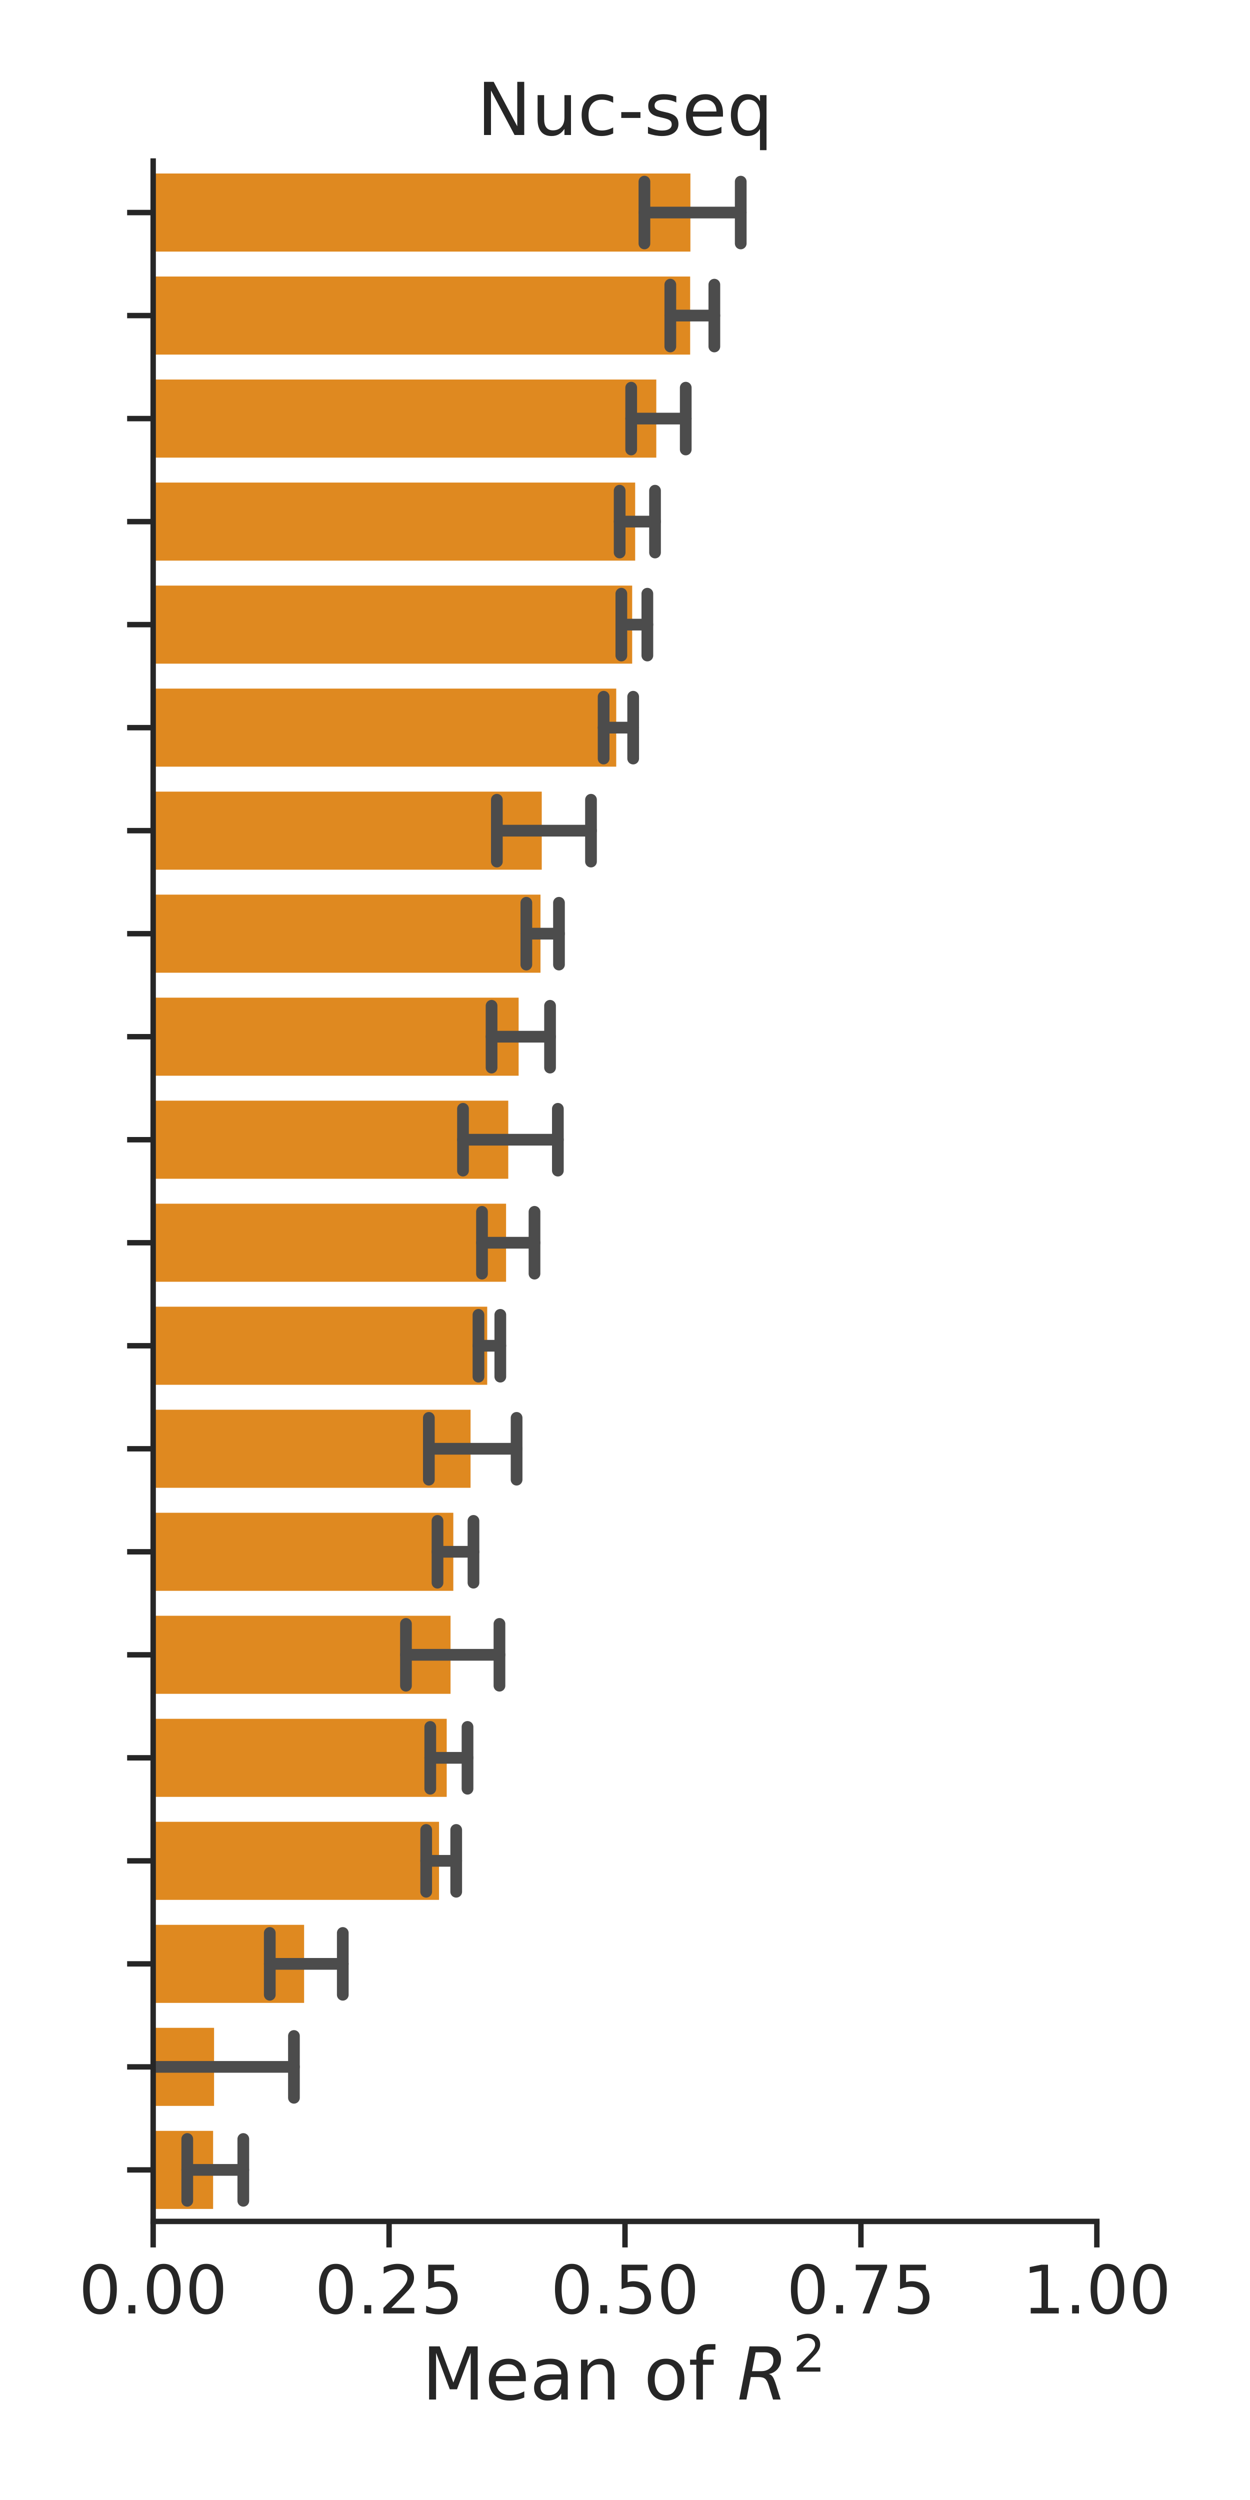 <?xml version="1.0" encoding="utf-8" standalone="no"?>
<!DOCTYPE svg PUBLIC "-//W3C//DTD SVG 1.1//EN"
  "http://www.w3.org/Graphics/SVG/1.1/DTD/svg11.dtd">
<!-- Created with matplotlib (https://matplotlib.org/) -->
<svg height="576pt" version="1.1" viewBox="0 0 288 576" width="288pt" xmlns="http://www.w3.org/2000/svg" xmlns:xlink="http://www.w3.org/1999/xlink">
 <defs>
  <style type="text/css">*{stroke-linecap:butt;stroke-linejoin:round;}</style>
 </defs>
 <g id="figure_1">
  <g id="patch_1">
   <path d="M 0 576 
L 288 576 
L 288 0 
L 0 0 
z
" style="fill:#ffffff;"/>
  </g>
  <g id="axes_1">
   <g id="patch_2">
    <path d="M 35.289 511.812 
L 252.711 511.812 
L 252.711 37.104 
L 35.289 37.104 
z
" style="fill:#ffffff;"/>
   </g>
   <g id="matplotlib.axis_1">
    <g id="xtick_1">
     <g id="line2d_1">
      <defs>
       <path d="M 0 0 
L 0 6 
" id="mf3fa72e097" style="stroke:#262626;stroke-width:1.25;"/>
      </defs>
      <g>
       <use style="fill:#262626;stroke:#262626;stroke-width:1.25;" x="35.289" xlink:href="#mf3fa72e097" y="511.812"/>
      </g>
     </g>
     <g id="text_1">
      <!-- 0.00 -->
      <g style="fill:#262626;" transform="translate(18.144 533.014)scale(0.154 -0.154)">
       <defs>
        <path d="M 31.781 66.406 
Q 24.172 66.406 20.328 58.906 
Q 16.5 51.422 16.5 36.375 
Q 16.5 21.391 20.328 13.891 
Q 24.172 6.391 31.781 6.391 
Q 39.453 6.391 43.281 13.891 
Q 47.125 21.391 47.125 36.375 
Q 47.125 51.422 43.281 58.906 
Q 39.453 66.406 31.781 66.406 
z
M 31.781 74.219 
Q 44.047 74.219 50.516 64.516 
Q 56.984 54.828 56.984 36.375 
Q 56.984 17.969 50.516 8.266 
Q 44.047 -1.422 31.781 -1.422 
Q 19.531 -1.422 13.062 8.266 
Q 6.594 17.969 6.594 36.375 
Q 6.594 54.828 13.062 64.516 
Q 19.531 74.219 31.781 74.219 
z
" id="DejaVuSans-48"/>
        <path d="M 10.688 12.406 
L 21 12.406 
L 21 0 
L 10.688 0 
z
" id="DejaVuSans-46"/>
       </defs>
       <use xlink:href="#DejaVuSans-48"/>
       <use x="63.623" xlink:href="#DejaVuSans-46"/>
       <use x="95.41" xlink:href="#DejaVuSans-48"/>
       <use x="159.033" xlink:href="#DejaVuSans-48"/>
      </g>
     </g>
    </g>
    <g id="xtick_2">
     <g id="line2d_2">
      <g>
       <use style="fill:#262626;stroke:#262626;stroke-width:1.25;" x="89.644" xlink:href="#mf3fa72e097" y="511.812"/>
      </g>
     </g>
     <g id="text_2">
      <!-- 0.25 -->
      <g style="fill:#262626;" transform="translate(72.5 533.014)scale(0.154 -0.154)">
       <defs>
        <path d="M 19.188 8.297 
L 53.609 8.297 
L 53.609 0 
L 7.328 0 
L 7.328 8.297 
Q 12.938 14.109 22.625 23.891 
Q 32.328 33.688 34.812 36.531 
Q 39.547 41.844 41.422 45.531 
Q 43.312 49.219 43.312 52.781 
Q 43.312 58.594 39.234 62.25 
Q 35.156 65.922 28.609 65.922 
Q 23.969 65.922 18.812 64.312 
Q 13.672 62.703 7.812 59.422 
L 7.812 69.391 
Q 13.766 71.781 18.938 73 
Q 24.125 74.219 28.422 74.219 
Q 39.75 74.219 46.484 68.547 
Q 53.219 62.891 53.219 53.422 
Q 53.219 48.922 51.531 44.891 
Q 49.859 40.875 45.406 35.406 
Q 44.188 33.984 37.641 27.219 
Q 31.109 20.453 19.188 8.297 
z
" id="DejaVuSans-50"/>
        <path d="M 10.797 72.906 
L 49.516 72.906 
L 49.516 64.594 
L 19.828 64.594 
L 19.828 46.734 
Q 21.969 47.469 24.109 47.828 
Q 26.266 48.188 28.422 48.188 
Q 40.625 48.188 47.75 41.5 
Q 54.891 34.812 54.891 23.391 
Q 54.891 11.625 47.562 5.094 
Q 40.234 -1.422 26.906 -1.422 
Q 22.312 -1.422 17.547 -0.641 
Q 12.797 0.141 7.719 1.703 
L 7.719 11.625 
Q 12.109 9.234 16.797 8.062 
Q 21.484 6.891 26.703 6.891 
Q 35.156 6.891 40.078 11.328 
Q 45.016 15.766 45.016 23.391 
Q 45.016 31 40.078 35.438 
Q 35.156 39.891 26.703 39.891 
Q 22.75 39.891 18.812 39.016 
Q 14.891 38.141 10.797 36.281 
z
" id="DejaVuSans-53"/>
       </defs>
       <use xlink:href="#DejaVuSans-48"/>
       <use x="63.623" xlink:href="#DejaVuSans-46"/>
       <use x="95.41" xlink:href="#DejaVuSans-50"/>
       <use x="159.033" xlink:href="#DejaVuSans-53"/>
      </g>
     </g>
    </g>
    <g id="xtick_3">
     <g id="line2d_3">
      <g>
       <use style="fill:#262626;stroke:#262626;stroke-width:1.25;" x="144" xlink:href="#mf3fa72e097" y="511.812"/>
      </g>
     </g>
     <g id="text_3">
      <!-- 0.50 -->
      <g style="fill:#262626;" transform="translate(126.855 533.014)scale(0.154 -0.154)">
       <use xlink:href="#DejaVuSans-48"/>
       <use x="63.623" xlink:href="#DejaVuSans-46"/>
       <use x="95.41" xlink:href="#DejaVuSans-53"/>
       <use x="159.033" xlink:href="#DejaVuSans-48"/>
      </g>
     </g>
    </g>
    <g id="xtick_4">
     <g id="line2d_4">
      <g>
       <use style="fill:#262626;stroke:#262626;stroke-width:1.25;" x="198.356" xlink:href="#mf3fa72e097" y="511.812"/>
      </g>
     </g>
     <g id="text_4">
      <!-- 0.75 -->
      <g style="fill:#262626;" transform="translate(181.211 533.014)scale(0.154 -0.154)">
       <defs>
        <path d="M 8.203 72.906 
L 55.078 72.906 
L 55.078 68.703 
L 28.609 0 
L 18.312 0 
L 43.219 64.594 
L 8.203 64.594 
z
" id="DejaVuSans-55"/>
       </defs>
       <use xlink:href="#DejaVuSans-48"/>
       <use x="63.623" xlink:href="#DejaVuSans-46"/>
       <use x="95.41" xlink:href="#DejaVuSans-55"/>
       <use x="159.033" xlink:href="#DejaVuSans-53"/>
      </g>
     </g>
    </g>
    <g id="xtick_5">
     <g id="line2d_5">
      <g>
       <use style="fill:#262626;stroke:#262626;stroke-width:1.25;" x="252.711" xlink:href="#mf3fa72e097" y="511.812"/>
      </g>
     </g>
     <g id="text_5">
      <!-- 1.00 -->
      <g style="fill:#262626;" transform="translate(235.566 533.014)scale(0.154 -0.154)">
       <defs>
        <path d="M 12.406 8.297 
L 28.516 8.297 
L 28.516 63.922 
L 10.984 60.406 
L 10.984 69.391 
L 28.422 72.906 
L 38.281 72.906 
L 38.281 8.297 
L 54.391 8.297 
L 54.391 0 
L 12.406 0 
z
" id="DejaVuSans-49"/>
       </defs>
       <use xlink:href="#DejaVuSans-49"/>
       <use x="63.623" xlink:href="#DejaVuSans-46"/>
       <use x="95.41" xlink:href="#DejaVuSans-48"/>
       <use x="159.033" xlink:href="#DejaVuSans-48"/>
      </g>
     </g>
    </g>
    <g id="text_6">
     <!-- Mean of $R^2$ -->
     <g style="fill:#262626;" transform="translate(97.212 552.982)scale(0.168 -0.168)">
      <defs>
       <path d="M 9.812 72.906 
L 24.516 72.906 
L 43.109 23.297 
L 61.812 72.906 
L 76.516 72.906 
L 76.516 0 
L 66.891 0 
L 66.891 64.016 
L 48.094 14.016 
L 38.188 14.016 
L 19.391 64.016 
L 19.391 0 
L 9.812 0 
z
" id="DejaVuSans-77"/>
       <path d="M 56.203 29.594 
L 56.203 25.203 
L 14.891 25.203 
Q 15.484 15.922 20.484 11.062 
Q 25.484 6.203 34.422 6.203 
Q 39.594 6.203 44.453 7.469 
Q 49.312 8.734 54.109 11.281 
L 54.109 2.781 
Q 49.266 0.734 44.188 -0.344 
Q 39.109 -1.422 33.891 -1.422 
Q 20.797 -1.422 13.156 6.188 
Q 5.516 13.812 5.516 26.812 
Q 5.516 40.234 12.766 48.109 
Q 20.016 56 32.328 56 
Q 43.359 56 49.781 48.891 
Q 56.203 41.797 56.203 29.594 
z
M 47.219 32.234 
Q 47.125 39.594 43.094 43.984 
Q 39.062 48.391 32.422 48.391 
Q 24.906 48.391 20.391 44.141 
Q 15.875 39.891 15.188 32.172 
z
" id="DejaVuSans-101"/>
       <path d="M 34.281 27.484 
Q 23.391 27.484 19.188 25 
Q 14.984 22.516 14.984 16.5 
Q 14.984 11.719 18.141 8.906 
Q 21.297 6.109 26.703 6.109 
Q 34.188 6.109 38.703 11.406 
Q 43.219 16.703 43.219 25.484 
L 43.219 27.484 
z
M 52.203 31.203 
L 52.203 0 
L 43.219 0 
L 43.219 8.297 
Q 40.141 3.328 35.547 0.953 
Q 30.953 -1.422 24.312 -1.422 
Q 15.922 -1.422 10.953 3.297 
Q 6 8.016 6 15.922 
Q 6 25.141 12.172 29.828 
Q 18.359 34.516 30.609 34.516 
L 43.219 34.516 
L 43.219 35.406 
Q 43.219 41.609 39.141 45 
Q 35.062 48.391 27.688 48.391 
Q 23 48.391 18.547 47.266 
Q 14.109 46.141 10.016 43.891 
L 10.016 52.203 
Q 14.938 54.109 19.578 55.047 
Q 24.219 56 28.609 56 
Q 40.484 56 46.344 49.844 
Q 52.203 43.703 52.203 31.203 
z
" id="DejaVuSans-97"/>
       <path d="M 54.891 33.016 
L 54.891 0 
L 45.906 0 
L 45.906 32.719 
Q 45.906 40.484 42.875 44.328 
Q 39.844 48.188 33.797 48.188 
Q 26.516 48.188 22.312 43.547 
Q 18.109 38.922 18.109 30.906 
L 18.109 0 
L 9.078 0 
L 9.078 54.688 
L 18.109 54.688 
L 18.109 46.188 
Q 21.344 51.125 25.703 53.562 
Q 30.078 56 35.797 56 
Q 45.219 56 50.047 50.172 
Q 54.891 44.344 54.891 33.016 
z
" id="DejaVuSans-110"/>
       <path id="DejaVuSans-32"/>
       <path d="M 30.609 48.391 
Q 23.391 48.391 19.188 42.75 
Q 14.984 37.109 14.984 27.297 
Q 14.984 17.484 19.156 11.844 
Q 23.344 6.203 30.609 6.203 
Q 37.797 6.203 41.984 11.859 
Q 46.188 17.531 46.188 27.297 
Q 46.188 37.016 41.984 42.703 
Q 37.797 48.391 30.609 48.391 
z
M 30.609 56 
Q 42.328 56 49.016 48.375 
Q 55.719 40.766 55.719 27.297 
Q 55.719 13.875 49.016 6.219 
Q 42.328 -1.422 30.609 -1.422 
Q 18.844 -1.422 12.172 6.219 
Q 5.516 13.875 5.516 27.297 
Q 5.516 40.766 12.172 48.375 
Q 18.844 56 30.609 56 
z
" id="DejaVuSans-111"/>
       <path d="M 37.109 75.984 
L 37.109 68.5 
L 28.516 68.5 
Q 23.688 68.5 21.797 66.547 
Q 19.922 64.594 19.922 59.516 
L 19.922 54.688 
L 34.719 54.688 
L 34.719 47.703 
L 19.922 47.703 
L 19.922 0 
L 10.891 0 
L 10.891 47.703 
L 2.297 47.703 
L 2.297 54.688 
L 10.891 54.688 
L 10.891 58.5 
Q 10.891 67.625 15.141 71.797 
Q 19.391 75.984 28.609 75.984 
z
" id="DejaVuSans-102"/>
       <path d="M 25.203 64.797 
L 20.219 38.922 
L 32.906 38.922 
Q 40.375 38.922 44.984 43.047 
Q 49.609 47.172 49.609 53.812 
Q 49.609 59.125 46.5 61.953 
Q 43.406 64.797 37.594 64.797 
z
M 43.312 35.016 
Q 46.438 34.281 48.516 31.391 
Q 50.594 28.516 53.328 19.922 
L 59.516 0 
L 49.125 0 
L 43.406 18.703 
Q 41.219 25.922 38.328 28.359 
Q 35.453 30.812 29.5 30.812 
L 18.609 30.812 
L 12.594 0 
L 2.688 0 
L 16.891 72.906 
L 39.109 72.906 
Q 49.219 72.906 54.609 68.328 
Q 60.016 63.766 60.016 55.172 
Q 60.016 47.562 55.422 41.984 
Q 50.828 36.422 43.312 35.016 
z
" id="DejaVuSans-Oblique-82"/>
      </defs>
      <use transform="translate(0 0.766)" xlink:href="#DejaVuSans-77"/>
      <use transform="translate(86.279 0.766)" xlink:href="#DejaVuSans-101"/>
      <use transform="translate(147.803 0.766)" xlink:href="#DejaVuSans-97"/>
      <use transform="translate(209.082 0.766)" xlink:href="#DejaVuSans-110"/>
      <use transform="translate(272.461 0.766)" xlink:href="#DejaVuSans-32"/>
      <use transform="translate(304.248 0.766)" xlink:href="#DejaVuSans-111"/>
      <use transform="translate(365.43 0.766)" xlink:href="#DejaVuSans-102"/>
      <use transform="translate(400.635 0.766)" xlink:href="#DejaVuSans-32"/>
      <use transform="translate(432.422 0.766)" xlink:href="#DejaVuSans-Oblique-82"/>
      <use transform="translate(508.921 39.047)scale(0.7)" xlink:href="#DejaVuSans-50"/>
     </g>
    </g>
   </g>
   <g id="matplotlib.axis_2">
    <g id="ytick_1">
     <g id="line2d_6">
      <defs>
       <path d="M 0 0 
L -6 0 
" id="mcaae7ae91f" style="stroke:#262626;stroke-width:1.25;"/>
      </defs>
      <g>
       <use style="fill:#262626;stroke:#262626;stroke-width:1.25;" x="35.289" xlink:href="#mcaae7ae91f" y="48.972"/>
      </g>
     </g>
    </g>
    <g id="ytick_2">
     <g id="line2d_7">
      <g>
       <use style="fill:#262626;stroke:#262626;stroke-width:1.25;" x="35.289" xlink:href="#mcaae7ae91f" y="72.707"/>
      </g>
     </g>
    </g>
    <g id="ytick_3">
     <g id="line2d_8">
      <g>
       <use style="fill:#262626;stroke:#262626;stroke-width:1.25;" x="35.289" xlink:href="#mcaae7ae91f" y="96.442"/>
      </g>
     </g>
    </g>
    <g id="ytick_4">
     <g id="line2d_9">
      <g>
       <use style="fill:#262626;stroke:#262626;stroke-width:1.25;" x="35.289" xlink:href="#mcaae7ae91f" y="120.178"/>
      </g>
     </g>
    </g>
    <g id="ytick_5">
     <g id="line2d_10">
      <g>
       <use style="fill:#262626;stroke:#262626;stroke-width:1.25;" x="35.289" xlink:href="#mcaae7ae91f" y="143.913"/>
      </g>
     </g>
    </g>
    <g id="ytick_6">
     <g id="line2d_11">
      <g>
       <use style="fill:#262626;stroke:#262626;stroke-width:1.25;" x="35.289" xlink:href="#mcaae7ae91f" y="167.649"/>
      </g>
     </g>
    </g>
    <g id="ytick_7">
     <g id="line2d_12">
      <g>
       <use style="fill:#262626;stroke:#262626;stroke-width:1.25;" x="35.289" xlink:href="#mcaae7ae91f" y="191.384"/>
      </g>
     </g>
    </g>
    <g id="ytick_8">
     <g id="line2d_13">
      <g>
       <use style="fill:#262626;stroke:#262626;stroke-width:1.25;" x="35.289" xlink:href="#mcaae7ae91f" y="215.119"/>
      </g>
     </g>
    </g>
    <g id="ytick_9">
     <g id="line2d_14">
      <g>
       <use style="fill:#262626;stroke:#262626;stroke-width:1.25;" x="35.289" xlink:href="#mcaae7ae91f" y="238.855"/>
      </g>
     </g>
    </g>
    <g id="ytick_10">
     <g id="line2d_15">
      <g>
       <use style="fill:#262626;stroke:#262626;stroke-width:1.25;" x="35.289" xlink:href="#mcaae7ae91f" y="262.59"/>
      </g>
     </g>
    </g>
    <g id="ytick_11">
     <g id="line2d_16">
      <g>
       <use style="fill:#262626;stroke:#262626;stroke-width:1.25;" x="35.289" xlink:href="#mcaae7ae91f" y="286.326"/>
      </g>
     </g>
    </g>
    <g id="ytick_12">
     <g id="line2d_17">
      <g>
       <use style="fill:#262626;stroke:#262626;stroke-width:1.25;" x="35.289" xlink:href="#mcaae7ae91f" y="310.061"/>
      </g>
     </g>
    </g>
    <g id="ytick_13">
     <g id="line2d_18">
      <g>
       <use style="fill:#262626;stroke:#262626;stroke-width:1.25;" x="35.289" xlink:href="#mcaae7ae91f" y="333.796"/>
      </g>
     </g>
    </g>
    <g id="ytick_14">
     <g id="line2d_19">
      <g>
       <use style="fill:#262626;stroke:#262626;stroke-width:1.25;" x="35.289" xlink:href="#mcaae7ae91f" y="357.532"/>
      </g>
     </g>
    </g>
    <g id="ytick_15">
     <g id="line2d_20">
      <g>
       <use style="fill:#262626;stroke:#262626;stroke-width:1.25;" x="35.289" xlink:href="#mcaae7ae91f" y="381.267"/>
      </g>
     </g>
    </g>
    <g id="ytick_16">
     <g id="line2d_21">
      <g>
       <use style="fill:#262626;stroke:#262626;stroke-width:1.25;" x="35.289" xlink:href="#mcaae7ae91f" y="405.003"/>
      </g>
     </g>
    </g>
    <g id="ytick_17">
     <g id="line2d_22">
      <g>
       <use style="fill:#262626;stroke:#262626;stroke-width:1.25;" x="35.289" xlink:href="#mcaae7ae91f" y="428.738"/>
      </g>
     </g>
    </g>
    <g id="ytick_18">
     <g id="line2d_23">
      <g>
       <use style="fill:#262626;stroke:#262626;stroke-width:1.25;" x="35.289" xlink:href="#mcaae7ae91f" y="452.474"/>
      </g>
     </g>
    </g>
    <g id="ytick_19">
     <g id="line2d_24">
      <g>
       <use style="fill:#262626;stroke:#262626;stroke-width:1.25;" x="35.289" xlink:href="#mcaae7ae91f" y="476.209"/>
      </g>
     </g>
    </g>
    <g id="ytick_20">
     <g id="line2d_25">
      <g>
       <use style="fill:#262626;stroke:#262626;stroke-width:1.25;" x="35.289" xlink:href="#mcaae7ae91f" y="499.944"/>
      </g>
     </g>
    </g>
   </g>
   <g id="patch_3">
    <path clip-path="url(#pe883e0b763)" d="M 35.289 39.478 
L 159.569 39.478 
L 159.569 58.466 
L 35.289 58.466 
z
" style="fill:#df8920;stroke:#ffffff;stroke-linejoin:miter;"/>
   </g>
   <g id="patch_4">
    <path clip-path="url(#pe883e0b763)" d="M 35.289 63.213 
L 159.513 63.213 
L 159.513 82.201 
L 35.289 82.201 
z
" style="fill:#df8920;stroke:#ffffff;stroke-linejoin:miter;"/>
   </g>
   <g id="patch_5">
    <path clip-path="url(#pe883e0b763)" d="M 35.289 86.948 
L 151.711 86.948 
L 151.711 105.937 
L 35.289 105.937 
z
" style="fill:#df8920;stroke:#ffffff;stroke-linejoin:miter;"/>
   </g>
   <g id="patch_6">
    <path clip-path="url(#pe883e0b763)" d="M 35.289 110.684 
L 146.843 110.684 
L 146.843 129.672 
L 35.289 129.672 
z
" style="fill:#df8920;stroke:#ffffff;stroke-linejoin:miter;"/>
   </g>
   <g id="patch_7">
    <path clip-path="url(#pe883e0b763)" d="M 35.289 134.419 
L 146.153 134.419 
L 146.153 153.407 
L 35.289 153.407 
z
" style="fill:#df8920;stroke:#ffffff;stroke-linejoin:miter;"/>
   </g>
   <g id="patch_8">
    <path clip-path="url(#pe883e0b763)" d="M 35.289 158.155 
L 142.479 158.155 
L 142.479 177.143 
L 35.289 177.143 
z
" style="fill:#df8920;stroke:#ffffff;stroke-linejoin:miter;"/>
   </g>
   <g id="patch_9">
    <path clip-path="url(#pe883e0b763)" d="M 35.289 181.89 
L 125.32 181.89 
L 125.32 200.878 
L 35.289 200.878 
z
" style="fill:#df8920;stroke:#ffffff;stroke-linejoin:miter;"/>
   </g>
   <g id="patch_10">
    <path clip-path="url(#pe883e0b763)" d="M 35.289 205.625 
L 125.029 205.625 
L 125.029 224.614 
L 35.289 224.614 
z
" style="fill:#df8920;stroke:#ffffff;stroke-linejoin:miter;"/>
   </g>
   <g id="patch_11">
    <path clip-path="url(#pe883e0b763)" d="M 35.289 229.361 
L 119.992 229.361 
L 119.992 248.349 
L 35.289 248.349 
z
" style="fill:#df8920;stroke:#ffffff;stroke-linejoin:miter;"/>
   </g>
   <g id="patch_12">
    <path clip-path="url(#pe883e0b763)" d="M 35.289 253.096 
L 117.603 253.096 
L 117.603 272.084 
L 35.289 272.084 
z
" style="fill:#df8920;stroke:#ffffff;stroke-linejoin:miter;"/>
   </g>
   <g id="patch_13">
    <path clip-path="url(#pe883e0b763)" d="M 35.289 276.832 
L 117.1 276.832 
L 117.1 295.82 
L 35.289 295.82 
z
" style="fill:#df8920;stroke:#ffffff;stroke-linejoin:miter;"/>
   </g>
   <g id="patch_14">
    <path clip-path="url(#pe883e0b763)" d="M 35.289 300.567 
L 112.755 300.567 
L 112.755 319.555 
L 35.289 319.555 
z
" style="fill:#df8920;stroke:#ffffff;stroke-linejoin:miter;"/>
   </g>
   <g id="patch_15">
    <path clip-path="url(#pe883e0b763)" d="M 35.289 324.302 
L 108.916 324.302 
L 108.916 343.291 
L 35.289 343.291 
z
" style="fill:#df8920;stroke:#ffffff;stroke-linejoin:miter;"/>
   </g>
   <g id="patch_16">
    <path clip-path="url(#pe883e0b763)" d="M 35.289 348.038 
L 104.943 348.038 
L 104.943 367.026 
L 35.289 367.026 
z
" style="fill:#df8920;stroke:#ffffff;stroke-linejoin:miter;"/>
   </g>
   <g id="patch_17">
    <path clip-path="url(#pe883e0b763)" d="M 35.289 371.773 
L 104.304 371.773 
L 104.304 390.761 
L 35.289 390.761 
z
" style="fill:#df8920;stroke:#ffffff;stroke-linejoin:miter;"/>
   </g>
   <g id="patch_18">
    <path clip-path="url(#pe883e0b763)" d="M 35.289 395.509 
L 103.424 395.509 
L 103.424 414.497 
L 35.289 414.497 
z
" style="fill:#df8920;stroke:#ffffff;stroke-linejoin:miter;"/>
   </g>
   <g id="patch_19">
    <path clip-path="url(#pe883e0b763)" d="M 35.289 419.244 
L 101.653 419.244 
L 101.653 438.232 
L 35.289 438.232 
z
" style="fill:#df8920;stroke:#ffffff;stroke-linejoin:miter;"/>
   </g>
   <g id="patch_20">
    <path clip-path="url(#pe883e0b763)" d="M 35.289 442.979 
L 70.566 442.979 
L 70.566 461.968 
L 35.289 461.968 
z
" style="fill:#df8920;stroke:#ffffff;stroke-linejoin:miter;"/>
   </g>
   <g id="patch_21">
    <path clip-path="url(#pe883e0b763)" d="M 35.289 466.715 
L 49.821 466.715 
L 49.821 485.703 
L 35.289 485.703 
z
" style="fill:#df8920;stroke:#ffffff;stroke-linejoin:miter;"/>
   </g>
   <g id="patch_22">
    <path clip-path="url(#pe883e0b763)" d="M 35.289 490.45 
L 49.601 490.45 
L 49.601 509.438 
L 35.289 509.438 
z
" style="fill:#df8920;stroke:#ffffff;stroke-linejoin:miter;"/>
   </g>
   <g id="line2d_26">
    <path clip-path="url(#pe883e0b763)" d="M 148.475 48.972 
L 170.663 48.972 
" style="fill:none;stroke:#4c4c4c;stroke-linecap:round;stroke-width:2.7;"/>
   </g>
   <g id="line2d_27">
    <path clip-path="url(#pe883e0b763)" d="M 148.475 41.851 
L 148.475 56.092 
" style="fill:none;stroke:#4c4c4c;stroke-linecap:round;stroke-width:2.7;"/>
   </g>
   <g id="line2d_28">
    <path clip-path="url(#pe883e0b763)" d="M 170.663 41.851 
L 170.663 56.092 
" style="fill:none;stroke:#4c4c4c;stroke-linecap:round;stroke-width:2.7;"/>
   </g>
   <g id="line2d_29">
    <path clip-path="url(#pe883e0b763)" d="M 154.44 72.707 
L 164.585 72.707 
" style="fill:none;stroke:#4c4c4c;stroke-linecap:round;stroke-width:2.7;"/>
   </g>
   <g id="line2d_30">
    <path clip-path="url(#pe883e0b763)" d="M 154.44 65.586 
L 154.44 79.828 
" style="fill:none;stroke:#4c4c4c;stroke-linecap:round;stroke-width:2.7;"/>
   </g>
   <g id="line2d_31">
    <path clip-path="url(#pe883e0b763)" d="M 164.585 65.586 
L 164.585 79.828 
" style="fill:none;stroke:#4c4c4c;stroke-linecap:round;stroke-width:2.7;"/>
   </g>
   <g id="line2d_32">
    <path clip-path="url(#pe883e0b763)" d="M 145.427 96.442 
L 157.995 96.442 
" style="fill:none;stroke:#4c4c4c;stroke-linecap:round;stroke-width:2.7;"/>
   </g>
   <g id="line2d_33">
    <path clip-path="url(#pe883e0b763)" d="M 145.427 89.322 
L 145.427 103.563 
" style="fill:none;stroke:#4c4c4c;stroke-linecap:round;stroke-width:2.7;"/>
   </g>
   <g id="line2d_34">
    <path clip-path="url(#pe883e0b763)" d="M 157.995 89.322 
L 157.995 103.563 
" style="fill:none;stroke:#4c4c4c;stroke-linecap:round;stroke-width:2.7;"/>
   </g>
   <g id="line2d_35">
    <path clip-path="url(#pe883e0b763)" d="M 142.769 120.178 
L 150.918 120.178 
" style="fill:none;stroke:#4c4c4c;stroke-linecap:round;stroke-width:2.7;"/>
   </g>
   <g id="line2d_36">
    <path clip-path="url(#pe883e0b763)" d="M 142.769 113.057 
L 142.769 127.299 
" style="fill:none;stroke:#4c4c4c;stroke-linecap:round;stroke-width:2.7;"/>
   </g>
   <g id="line2d_37">
    <path clip-path="url(#pe883e0b763)" d="M 150.918 113.057 
L 150.918 127.299 
" style="fill:none;stroke:#4c4c4c;stroke-linecap:round;stroke-width:2.7;"/>
   </g>
   <g id="line2d_38">
    <path clip-path="url(#pe883e0b763)" d="M 143.156 143.913 
L 149.15 143.913 
" style="fill:none;stroke:#4c4c4c;stroke-linecap:round;stroke-width:2.7;"/>
   </g>
   <g id="line2d_39">
    <path clip-path="url(#pe883e0b763)" d="M 143.156 136.793 
L 143.156 151.034 
" style="fill:none;stroke:#4c4c4c;stroke-linecap:round;stroke-width:2.7;"/>
   </g>
   <g id="line2d_40">
    <path clip-path="url(#pe883e0b763)" d="M 149.15 136.793 
L 149.15 151.034 
" style="fill:none;stroke:#4c4c4c;stroke-linecap:round;stroke-width:2.7;"/>
   </g>
   <g id="line2d_41">
    <path clip-path="url(#pe883e0b763)" d="M 139.075 167.649 
L 145.883 167.649 
" style="fill:none;stroke:#4c4c4c;stroke-linecap:round;stroke-width:2.7;"/>
   </g>
   <g id="line2d_42">
    <path clip-path="url(#pe883e0b763)" d="M 139.075 160.528 
L 139.075 174.769 
" style="fill:none;stroke:#4c4c4c;stroke-linecap:round;stroke-width:2.7;"/>
   </g>
   <g id="line2d_43">
    <path clip-path="url(#pe883e0b763)" d="M 145.883 160.528 
L 145.883 174.769 
" style="fill:none;stroke:#4c4c4c;stroke-linecap:round;stroke-width:2.7;"/>
   </g>
   <g id="line2d_44">
    <path clip-path="url(#pe883e0b763)" d="M 114.477 191.384 
L 136.164 191.384 
" style="fill:none;stroke:#4c4c4c;stroke-linecap:round;stroke-width:2.7;"/>
   </g>
   <g id="line2d_45">
    <path clip-path="url(#pe883e0b763)" d="M 114.477 184.263 
L 114.477 198.505 
" style="fill:none;stroke:#4c4c4c;stroke-linecap:round;stroke-width:2.7;"/>
   </g>
   <g id="line2d_46">
    <path clip-path="url(#pe883e0b763)" d="M 136.164 184.263 
L 136.164 198.505 
" style="fill:none;stroke:#4c4c4c;stroke-linecap:round;stroke-width:2.7;"/>
   </g>
   <g id="line2d_47">
    <path clip-path="url(#pe883e0b763)" d="M 121.268 215.119 
L 128.789 215.119 
" style="fill:none;stroke:#4c4c4c;stroke-linecap:round;stroke-width:2.7;"/>
   </g>
   <g id="line2d_48">
    <path clip-path="url(#pe883e0b763)" d="M 121.268 207.999 
L 121.268 222.24 
" style="fill:none;stroke:#4c4c4c;stroke-linecap:round;stroke-width:2.7;"/>
   </g>
   <g id="line2d_49">
    <path clip-path="url(#pe883e0b763)" d="M 128.789 207.999 
L 128.789 222.24 
" style="fill:none;stroke:#4c4c4c;stroke-linecap:round;stroke-width:2.7;"/>
   </g>
   <g id="line2d_50">
    <path clip-path="url(#pe883e0b763)" d="M 113.255 238.855 
L 126.73 238.855 
" style="fill:none;stroke:#4c4c4c;stroke-linecap:round;stroke-width:2.7;"/>
   </g>
   <g id="line2d_51">
    <path clip-path="url(#pe883e0b763)" d="M 113.255 231.734 
L 113.255 245.976 
" style="fill:none;stroke:#4c4c4c;stroke-linecap:round;stroke-width:2.7;"/>
   </g>
   <g id="line2d_52">
    <path clip-path="url(#pe883e0b763)" d="M 126.73 231.734 
L 126.73 245.976 
" style="fill:none;stroke:#4c4c4c;stroke-linecap:round;stroke-width:2.7;"/>
   </g>
   <g id="line2d_53">
    <path clip-path="url(#pe883e0b763)" d="M 106.674 262.59 
L 128.531 262.59 
" style="fill:none;stroke:#4c4c4c;stroke-linecap:round;stroke-width:2.7;"/>
   </g>
   <g id="line2d_54">
    <path clip-path="url(#pe883e0b763)" d="M 106.674 255.47 
L 106.674 269.711 
" style="fill:none;stroke:#4c4c4c;stroke-linecap:round;stroke-width:2.7;"/>
   </g>
   <g id="line2d_55">
    <path clip-path="url(#pe883e0b763)" d="M 128.531 255.47 
L 128.531 269.711 
" style="fill:none;stroke:#4c4c4c;stroke-linecap:round;stroke-width:2.7;"/>
   </g>
   <g id="line2d_56">
    <path clip-path="url(#pe883e0b763)" d="M 111.052 286.326 
L 123.148 286.326 
" style="fill:none;stroke:#4c4c4c;stroke-linecap:round;stroke-width:2.7;"/>
   </g>
   <g id="line2d_57">
    <path clip-path="url(#pe883e0b763)" d="M 111.052 279.205 
L 111.052 293.446 
" style="fill:none;stroke:#4c4c4c;stroke-linecap:round;stroke-width:2.7;"/>
   </g>
   <g id="line2d_58">
    <path clip-path="url(#pe883e0b763)" d="M 123.148 279.205 
L 123.148 293.446 
" style="fill:none;stroke:#4c4c4c;stroke-linecap:round;stroke-width:2.7;"/>
   </g>
   <g id="line2d_59">
    <path clip-path="url(#pe883e0b763)" d="M 110.238 310.061 
L 115.271 310.061 
" style="fill:none;stroke:#4c4c4c;stroke-linecap:round;stroke-width:2.7;"/>
   </g>
   <g id="line2d_60">
    <path clip-path="url(#pe883e0b763)" d="M 110.238 302.94 
L 110.238 317.182 
" style="fill:none;stroke:#4c4c4c;stroke-linecap:round;stroke-width:2.7;"/>
   </g>
   <g id="line2d_61">
    <path clip-path="url(#pe883e0b763)" d="M 115.271 302.94 
L 115.271 317.182 
" style="fill:none;stroke:#4c4c4c;stroke-linecap:round;stroke-width:2.7;"/>
   </g>
   <g id="line2d_62">
    <path clip-path="url(#pe883e0b763)" d="M 98.808 333.796 
L 119.024 333.796 
" style="fill:none;stroke:#4c4c4c;stroke-linecap:round;stroke-width:2.7;"/>
   </g>
   <g id="line2d_63">
    <path clip-path="url(#pe883e0b763)" d="M 98.808 326.676 
L 98.808 340.917 
" style="fill:none;stroke:#4c4c4c;stroke-linecap:round;stroke-width:2.7;"/>
   </g>
   <g id="line2d_64">
    <path clip-path="url(#pe883e0b763)" d="M 119.024 326.676 
L 119.024 340.917 
" style="fill:none;stroke:#4c4c4c;stroke-linecap:round;stroke-width:2.7;"/>
   </g>
   <g id="line2d_65">
    <path clip-path="url(#pe883e0b763)" d="M 100.799 357.532 
L 109.087 357.532 
" style="fill:none;stroke:#4c4c4c;stroke-linecap:round;stroke-width:2.7;"/>
   </g>
   <g id="line2d_66">
    <path clip-path="url(#pe883e0b763)" d="M 100.799 350.411 
L 100.799 364.653 
" style="fill:none;stroke:#4c4c4c;stroke-linecap:round;stroke-width:2.7;"/>
   </g>
   <g id="line2d_67">
    <path clip-path="url(#pe883e0b763)" d="M 109.087 350.411 
L 109.087 364.653 
" style="fill:none;stroke:#4c4c4c;stroke-linecap:round;stroke-width:2.7;"/>
   </g>
   <g id="line2d_68">
    <path clip-path="url(#pe883e0b763)" d="M 93.533 381.267 
L 115.074 381.267 
" style="fill:none;stroke:#4c4c4c;stroke-linecap:round;stroke-width:2.7;"/>
   </g>
   <g id="line2d_69">
    <path clip-path="url(#pe883e0b763)" d="M 93.533 374.147 
L 93.533 388.388 
" style="fill:none;stroke:#4c4c4c;stroke-linecap:round;stroke-width:2.7;"/>
   </g>
   <g id="line2d_70">
    <path clip-path="url(#pe883e0b763)" d="M 115.074 374.147 
L 115.074 388.388 
" style="fill:none;stroke:#4c4c4c;stroke-linecap:round;stroke-width:2.7;"/>
   </g>
   <g id="line2d_71">
    <path clip-path="url(#pe883e0b763)" d="M 99.133 405.003 
L 107.715 405.003 
" style="fill:none;stroke:#4c4c4c;stroke-linecap:round;stroke-width:2.7;"/>
   </g>
   <g id="line2d_72">
    <path clip-path="url(#pe883e0b763)" d="M 99.133 397.882 
L 99.133 412.123 
" style="fill:none;stroke:#4c4c4c;stroke-linecap:round;stroke-width:2.7;"/>
   </g>
   <g id="line2d_73">
    <path clip-path="url(#pe883e0b763)" d="M 107.715 397.882 
L 107.715 412.123 
" style="fill:none;stroke:#4c4c4c;stroke-linecap:round;stroke-width:2.7;"/>
   </g>
   <g id="line2d_74">
    <path clip-path="url(#pe883e0b763)" d="M 98.194 428.738 
L 105.111 428.738 
" style="fill:none;stroke:#4c4c4c;stroke-linecap:round;stroke-width:2.7;"/>
   </g>
   <g id="line2d_75">
    <path clip-path="url(#pe883e0b763)" d="M 98.194 421.617 
L 98.194 435.859 
" style="fill:none;stroke:#4c4c4c;stroke-linecap:round;stroke-width:2.7;"/>
   </g>
   <g id="line2d_76">
    <path clip-path="url(#pe883e0b763)" d="M 105.111 421.617 
L 105.111 435.859 
" style="fill:none;stroke:#4c4c4c;stroke-linecap:round;stroke-width:2.7;"/>
   </g>
   <g id="line2d_77">
    <path clip-path="url(#pe883e0b763)" d="M 62.156 452.474 
L 78.976 452.474 
" style="fill:none;stroke:#4c4c4c;stroke-linecap:round;stroke-width:2.7;"/>
   </g>
   <g id="line2d_78">
    <path clip-path="url(#pe883e0b763)" d="M 62.156 445.353 
L 62.156 459.594 
" style="fill:none;stroke:#4c4c4c;stroke-linecap:round;stroke-width:2.7;"/>
   </g>
   <g id="line2d_79">
    <path clip-path="url(#pe883e0b763)" d="M 78.976 445.353 
L 78.976 459.594 
" style="fill:none;stroke:#4c4c4c;stroke-linecap:round;stroke-width:2.7;"/>
   </g>
   <g id="line2d_80">
    <path clip-path="url(#pe883e0b763)" d="M 31.918 476.209 
L 67.723 476.209 
" style="fill:none;stroke:#4c4c4c;stroke-linecap:round;stroke-width:2.7;"/>
   </g>
   <g id="line2d_81">
    <path clip-path="url(#pe883e0b763)" d="M 31.918 469.088 
L 31.918 483.33 
" style="fill:none;stroke:#4c4c4c;stroke-linecap:round;stroke-width:2.7;"/>
   </g>
   <g id="line2d_82">
    <path clip-path="url(#pe883e0b763)" d="M 67.723 469.088 
L 67.723 483.33 
" style="fill:none;stroke:#4c4c4c;stroke-linecap:round;stroke-width:2.7;"/>
   </g>
   <g id="line2d_83">
    <path clip-path="url(#pe883e0b763)" d="M 43.145 499.944 
L 56.057 499.944 
" style="fill:none;stroke:#4c4c4c;stroke-linecap:round;stroke-width:2.7;"/>
   </g>
   <g id="line2d_84">
    <path clip-path="url(#pe883e0b763)" d="M 43.145 492.824 
L 43.145 507.065 
" style="fill:none;stroke:#4c4c4c;stroke-linecap:round;stroke-width:2.7;"/>
   </g>
   <g id="line2d_85">
    <path clip-path="url(#pe883e0b763)" d="M 56.057 492.824 
L 56.057 507.065 
" style="fill:none;stroke:#4c4c4c;stroke-linecap:round;stroke-width:2.7;"/>
   </g>
   <g id="patch_23">
    <path d="M 35.289 511.812 
L 35.289 37.104 
" style="fill:none;stroke:#262626;stroke-linecap:square;stroke-linejoin:miter;stroke-width:1.25;"/>
   </g>
   <g id="patch_24">
    <path d="M 35.289 511.812 
L 252.711 511.812 
" style="fill:none;stroke:#262626;stroke-linecap:square;stroke-linejoin:miter;stroke-width:1.25;"/>
   </g>
   <g id="text_7">
    <!-- Nuc-seq -->
    <g style="fill:#262626;" transform="translate(109.866 31.104)scale(0.168 -0.168)">
     <defs>
      <path d="M 9.812 72.906 
L 23.094 72.906 
L 55.422 11.922 
L 55.422 72.906 
L 64.984 72.906 
L 64.984 0 
L 51.703 0 
L 19.391 60.984 
L 19.391 0 
L 9.812 0 
z
" id="DejaVuSans-78"/>
      <path d="M 8.5 21.578 
L 8.5 54.688 
L 17.484 54.688 
L 17.484 21.922 
Q 17.484 14.156 20.5 10.266 
Q 23.531 6.391 29.594 6.391 
Q 36.859 6.391 41.078 11.031 
Q 45.312 15.672 45.312 23.688 
L 45.312 54.688 
L 54.297 54.688 
L 54.297 0 
L 45.312 0 
L 45.312 8.406 
Q 42.047 3.422 37.719 1 
Q 33.406 -1.422 27.688 -1.422 
Q 18.266 -1.422 13.375 4.438 
Q 8.5 10.297 8.5 21.578 
z
M 31.109 56 
z
" id="DejaVuSans-117"/>
      <path d="M 48.781 52.594 
L 48.781 44.188 
Q 44.969 46.297 41.141 47.344 
Q 37.312 48.391 33.406 48.391 
Q 24.656 48.391 19.812 42.844 
Q 14.984 37.312 14.984 27.297 
Q 14.984 17.281 19.812 11.734 
Q 24.656 6.203 33.406 6.203 
Q 37.312 6.203 41.141 7.25 
Q 44.969 8.297 48.781 10.406 
L 48.781 2.094 
Q 45.016 0.344 40.984 -0.531 
Q 36.969 -1.422 32.422 -1.422 
Q 20.062 -1.422 12.781 6.344 
Q 5.516 14.109 5.516 27.297 
Q 5.516 40.672 12.859 48.328 
Q 20.219 56 33.016 56 
Q 37.156 56 41.109 55.141 
Q 45.062 54.297 48.781 52.594 
z
" id="DejaVuSans-99"/>
      <path d="M 4.891 31.391 
L 31.203 31.391 
L 31.203 23.391 
L 4.891 23.391 
z
" id="DejaVuSans-45"/>
      <path d="M 44.281 53.078 
L 44.281 44.578 
Q 40.484 46.531 36.375 47.5 
Q 32.281 48.484 27.875 48.484 
Q 21.188 48.484 17.844 46.438 
Q 14.5 44.391 14.5 40.281 
Q 14.5 37.156 16.891 35.375 
Q 19.281 33.594 26.516 31.984 
L 29.594 31.297 
Q 39.156 29.25 43.188 25.516 
Q 47.219 21.781 47.219 15.094 
Q 47.219 7.469 41.188 3.016 
Q 35.156 -1.422 24.609 -1.422 
Q 20.219 -1.422 15.453 -0.562 
Q 10.688 0.297 5.422 2 
L 5.422 11.281 
Q 10.406 8.688 15.234 7.391 
Q 20.062 6.109 24.812 6.109 
Q 31.156 6.109 34.562 8.281 
Q 37.984 10.453 37.984 14.406 
Q 37.984 18.062 35.516 20.016 
Q 33.062 21.969 24.703 23.781 
L 21.578 24.516 
Q 13.234 26.266 9.516 29.906 
Q 5.812 33.547 5.812 39.891 
Q 5.812 47.609 11.281 51.797 
Q 16.75 56 26.812 56 
Q 31.781 56 36.172 55.266 
Q 40.578 54.547 44.281 53.078 
z
" id="DejaVuSans-115"/>
      <path d="M 14.797 27.297 
Q 14.797 17.391 18.875 11.75 
Q 22.953 6.109 30.078 6.109 
Q 37.203 6.109 41.297 11.75 
Q 45.406 17.391 45.406 27.297 
Q 45.406 37.203 41.297 42.844 
Q 37.203 48.484 30.078 48.484 
Q 22.953 48.484 18.875 42.844 
Q 14.797 37.203 14.797 27.297 
z
M 45.406 8.203 
Q 42.578 3.328 38.25 0.953 
Q 33.938 -1.422 27.875 -1.422 
Q 17.969 -1.422 11.734 6.484 
Q 5.516 14.406 5.516 27.297 
Q 5.516 40.188 11.734 48.094 
Q 17.969 56 27.875 56 
Q 33.938 56 38.25 53.625 
Q 42.578 51.266 45.406 46.391 
L 45.406 54.688 
L 54.391 54.688 
L 54.391 -20.797 
L 45.406 -20.797 
z
" id="DejaVuSans-113"/>
     </defs>
     <use xlink:href="#DejaVuSans-78"/>
     <use x="74.805" xlink:href="#DejaVuSans-117"/>
     <use x="138.184" xlink:href="#DejaVuSans-99"/>
     <use x="193.164" xlink:href="#DejaVuSans-45"/>
     <use x="229.248" xlink:href="#DejaVuSans-115"/>
     <use x="281.348" xlink:href="#DejaVuSans-101"/>
     <use x="342.871" xlink:href="#DejaVuSans-113"/>
    </g>
   </g>
  </g>
 </g>
 <defs>
  <clipPath id="pe883e0b763">
   <rect height="474.708" width="217.422" x="35.289" y="37.104"/>
  </clipPath>
 </defs>
</svg>
